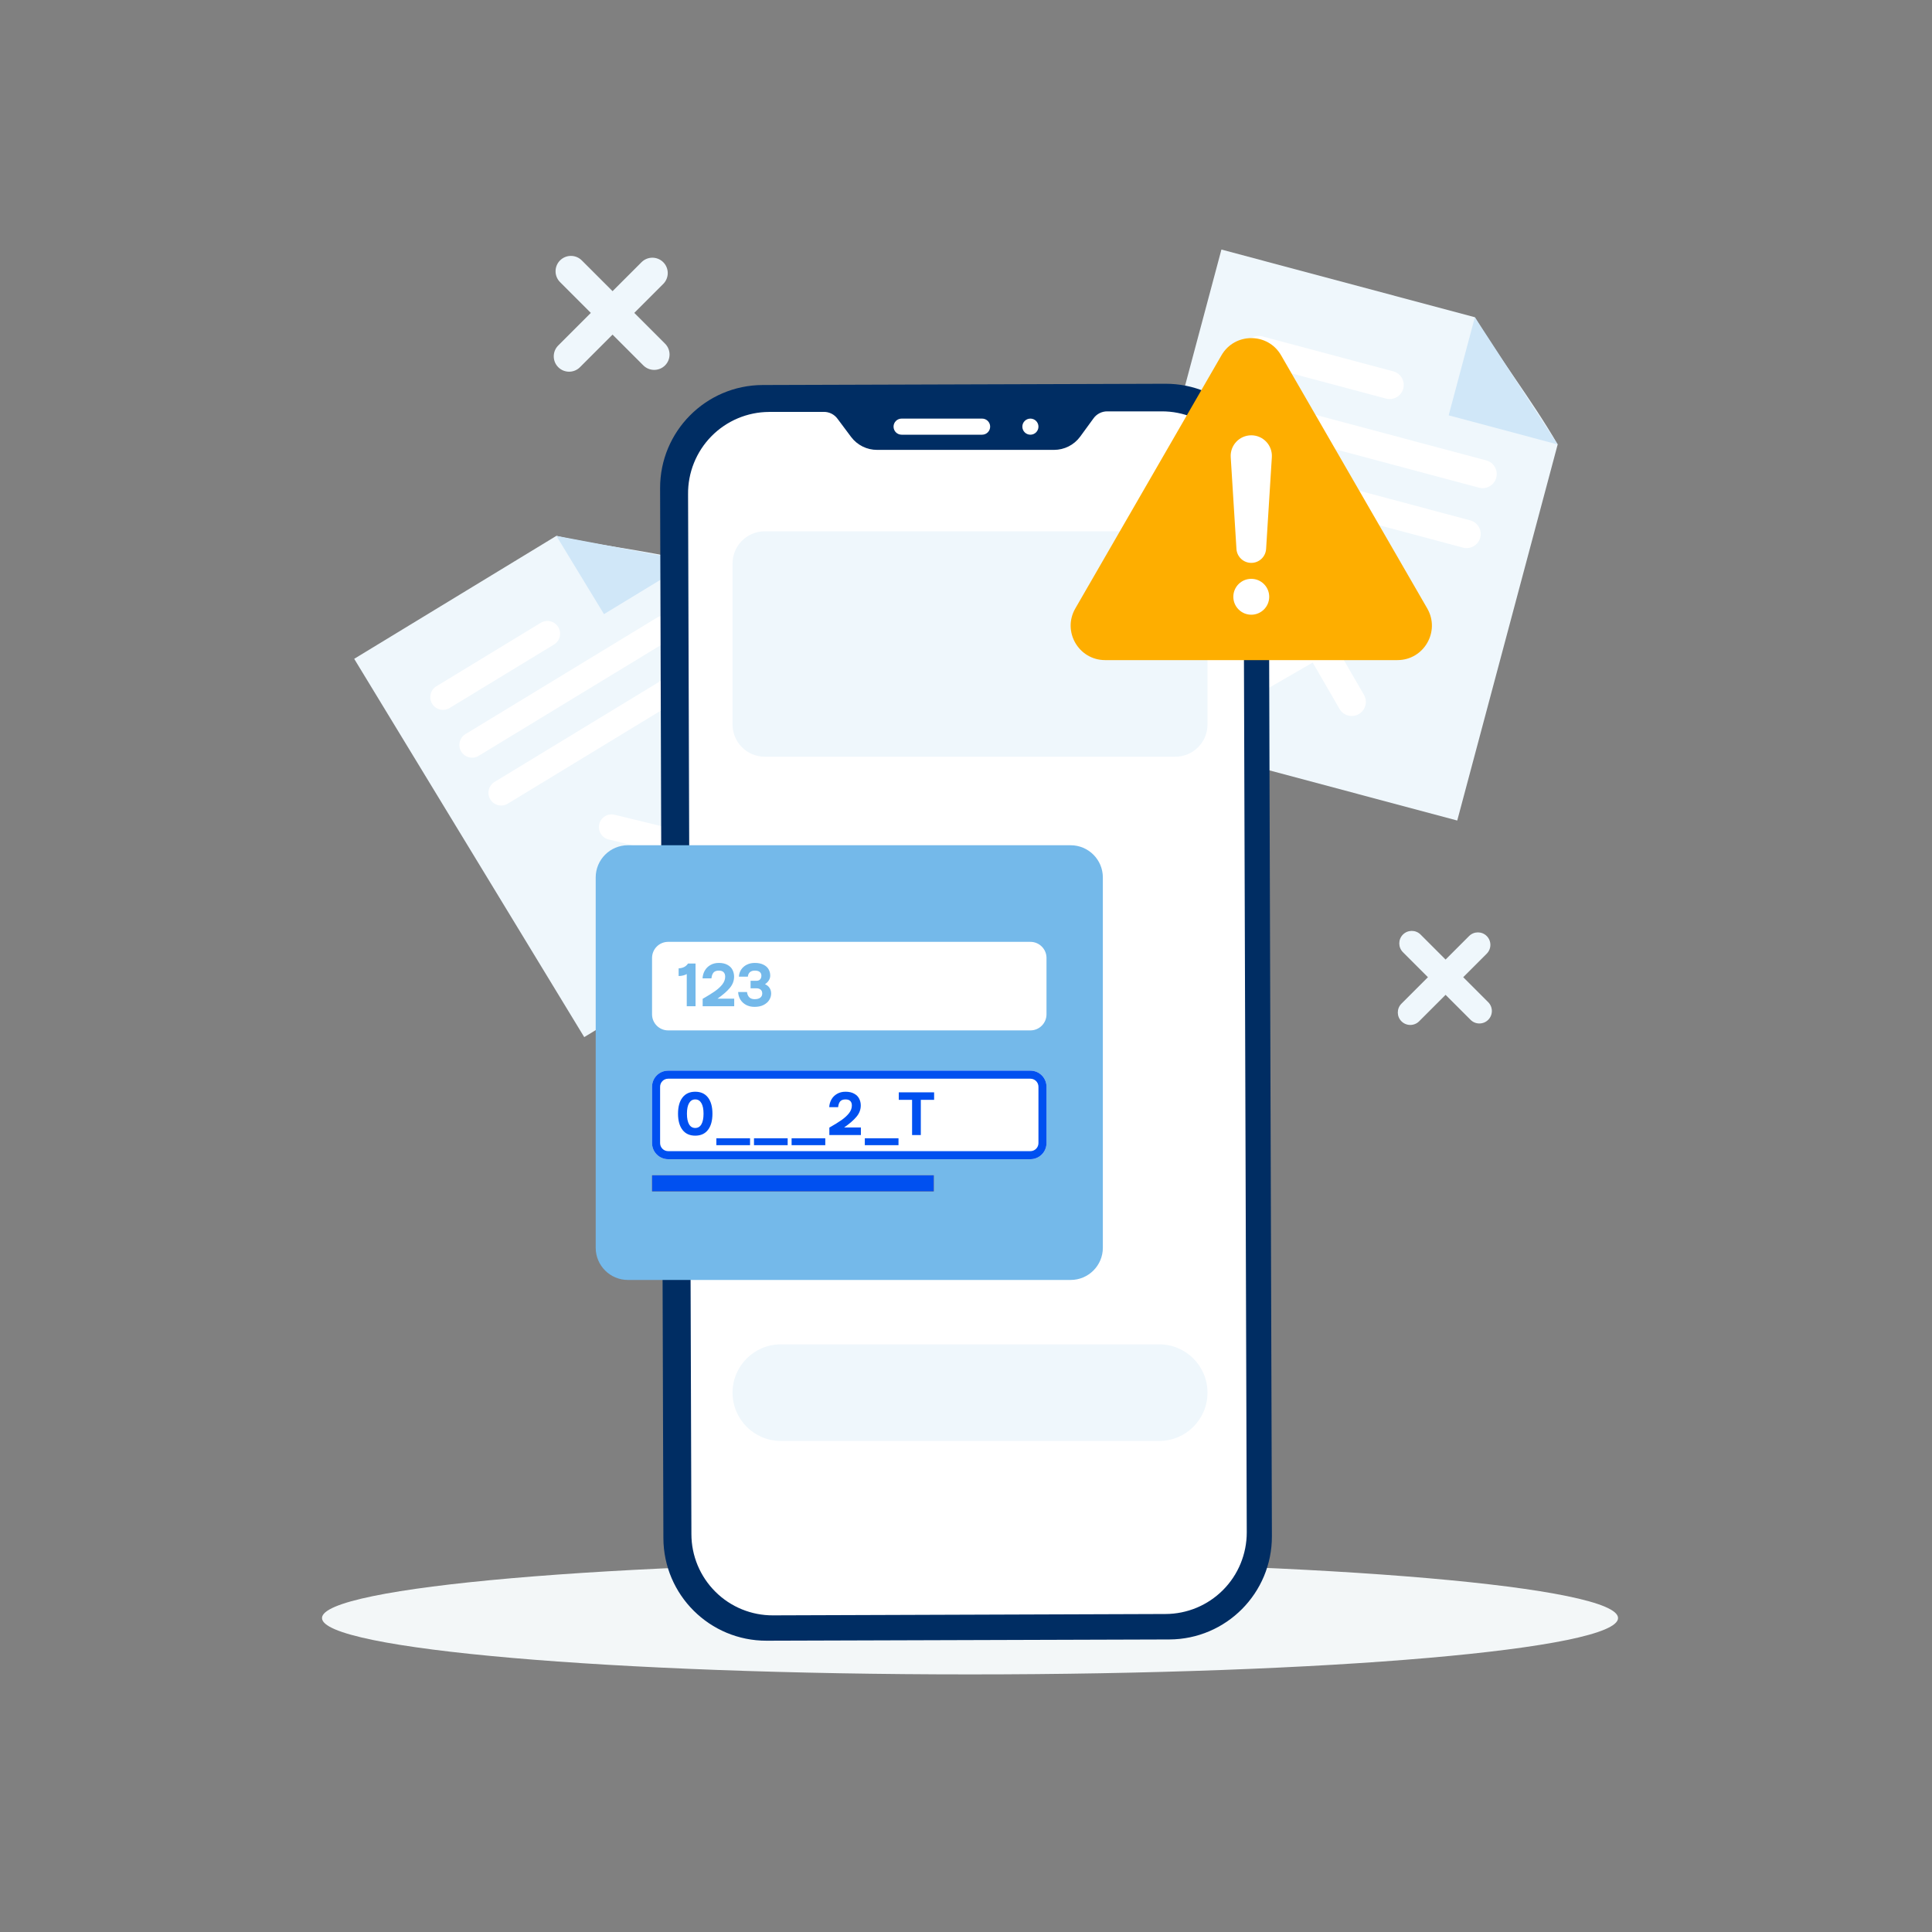 <svg width="240" height="240" viewBox="0 0 240 240" fill="none" xmlns="http://www.w3.org/2000/svg">
<rect x="0" y="0" width="240" height="240" fill="#808080" stroke="none"/>
<g clip-path="url(#clip0_500_24654)">
<path d="M201 201C201 204.866 164.959 208 120.5 208C76.041 208 40 204.866 40 201C40 197.134 76.041 194 120.5 194C164.959 194 201 197.134 201 201Z" fill="#F3F7F8"/>
<path d="M151.73 31L183.213 39.408C185.695 43.697 190.275 49.635 193.5 55.211C189.201 71.309 185.997 83.308 181.024 101.929L135.999 89.905L151.73 31Z" fill="#EFF7FC"/>
<path d="M179.959 51.595L183.213 39.408L193.5 55.211L179.959 51.595Z" fill="#D0E7F8"/>
<path d="M154.682 43.031C154.932 42.096 155.892 41.541 156.827 41.79L173.077 46.13C174.012 46.38 174.567 47.34 174.317 48.275C174.068 49.209 173.107 49.765 172.173 49.515L155.923 45.176C154.988 44.926 154.433 43.966 154.682 43.031Z" fill="white"/>
<path d="M171.864 77.216C172.701 76.732 172.987 75.66 172.503 74.822C172.018 73.985 170.947 73.699 170.109 74.183L164.346 77.517L161.013 71.755C160.529 70.917 159.457 70.631 158.619 71.116C157.782 71.6 157.496 72.672 157.98 73.509L161.313 79.271L155.55 82.605C154.713 83.089 154.427 84.161 154.911 84.999C155.396 85.836 156.467 86.122 157.305 85.638L163.068 82.304L166.402 88.068C166.886 88.906 167.958 89.192 168.796 88.707C169.633 88.223 169.919 87.151 169.435 86.314L166.101 80.55L171.864 77.216Z" fill="white"/>
<path d="M152.694 50.479C152.943 49.544 153.904 48.989 154.838 49.238L184.629 57.194C185.564 57.444 186.12 58.404 185.87 59.339C185.62 60.274 184.66 60.829 183.725 60.58L153.934 52.624C152.999 52.374 152.444 51.414 152.694 50.479Z" fill="white"/>
<path d="M150.704 57.927C150.954 56.992 151.914 56.437 152.849 56.686L182.64 64.642C183.575 64.892 184.13 65.852 183.88 66.787C183.631 67.722 182.67 68.277 181.736 68.027L151.945 60.072C151.01 59.822 150.454 58.862 150.704 57.927Z" fill="white"/>
<path d="M43.999 81.841L69.116 66.567C73.459 67.626 80.186 68.345 85.832 69.721C93.641 82.564 99.462 92.136 108.496 106.992L72.575 128.834L43.999 81.841Z" fill="#EFF7FC"/>
<path d="M75.029 76.29L69.116 66.567L85.832 69.721L75.029 76.29Z" fill="#D0E7F8"/>
<path d="M53.681 87.421C53.228 86.676 53.465 85.703 54.211 85.25L67.174 77.367C67.92 76.913 68.892 77.15 69.346 77.896C69.8 78.642 69.563 79.614 68.817 80.067L55.853 87.951C55.107 88.404 54.135 88.167 53.681 87.421Z" fill="white"/>
<path d="M76.35 101.211C75.502 101.005 74.647 101.524 74.44 102.373C74.234 103.221 74.754 104.076 75.602 104.282L81.436 105.704L80.014 111.54C79.807 112.388 80.327 113.243 81.175 113.45C82.023 113.656 82.878 113.136 83.085 112.288L84.507 106.453L90.343 107.875C91.191 108.081 92.046 107.562 92.252 106.714C92.459 105.865 91.939 105.01 91.091 104.804L85.256 103.382L86.677 97.547C86.884 96.699 86.364 95.844 85.516 95.638C84.668 95.431 83.813 95.951 83.606 96.799L82.185 102.633L76.35 101.211Z" fill="white"/>
<path d="M57.295 93.363C56.841 92.617 57.078 91.645 57.824 91.192L81.591 76.739C82.337 76.286 83.309 76.523 83.762 77.268C84.216 78.014 83.979 78.987 83.233 79.44L59.466 93.892C58.72 94.346 57.748 94.109 57.295 93.363Z" fill="white"/>
<path d="M60.908 99.305C60.454 98.559 60.691 97.587 61.437 97.133L85.204 82.681C85.95 82.227 86.922 82.464 87.375 83.21C87.829 83.956 87.592 84.928 86.846 85.382L63.079 99.834C62.334 100.288 61.361 100.051 60.908 99.305Z" fill="white"/>
<path d="M82.391 35.271C83.136 34.526 83.136 33.318 82.391 32.572C81.645 31.827 80.437 31.827 79.692 32.572L76.094 36.17L72.272 32.348C71.526 31.603 70.318 31.603 69.573 32.348C68.828 33.093 68.828 34.301 69.573 35.046L73.395 38.869L69.348 42.916C68.603 43.662 68.603 44.87 69.348 45.615C70.093 46.36 71.301 46.36 72.046 45.615L76.094 41.567L79.917 45.391C80.662 46.136 81.871 46.136 82.616 45.391C83.361 44.645 83.361 43.437 82.616 42.692L78.793 38.869L82.391 35.271Z" fill="#EFF7FC"/>
<path d="M184.687 118.469C185.292 117.864 185.292 116.883 184.687 116.278C184.082 115.673 183.101 115.673 182.496 116.278L179.575 119.199L176.47 116.094C175.864 115.489 174.883 115.489 174.278 116.094C173.673 116.7 173.673 117.681 174.278 118.286L177.383 121.391L174.095 124.678C173.49 125.284 173.49 126.265 174.095 126.87C174.701 127.475 175.682 127.475 176.287 126.87L179.575 123.582L182.679 126.686C183.284 127.291 184.265 127.291 184.87 126.686C185.475 126.081 185.475 125.1 184.87 124.495L181.766 121.391L184.687 118.469Z" fill="#EFF7FC"/>
<path fill-rule="evenodd" clip-rule="evenodd" d="M144.767 47.672C151.825 47.652 157.565 53.353 157.591 60.411L158 190.835C158.02 197.893 152.319 203.633 145.261 203.659L95.233 203.814C88.175 203.834 82.435 198.133 82.409 191.075L82 60.651C81.981 53.593 87.681 47.854 94.739 47.828L144.767 47.672Z" fill="#002D63"/>
<path d="M111 53C111 52.448 111.448 52 112 52H122C122.552 52 123 52.448 123 53C123 53.553 122.552 54 122 54H112C111.448 54 111 53.553 111 53Z" fill="white"/>
<path d="M129 53C129 53.553 128.552 54 128 54C127.448 54 127 53.553 127 53C127 52.448 127.448 52 128 52C128.552 52 129 52.448 129 53Z" fill="white"/>
<path d="M95.551 51.166H102.303C102.998 51.147 103.654 51.478 104.056 52.043L105.725 54.276C106.491 55.296 107.693 55.893 108.965 55.886H130.931C132.21 55.886 133.411 55.283 134.171 54.257L135.82 51.997C136.216 51.426 136.878 51.088 137.573 51.101H144.3C146.988 51.088 149.566 52.147 151.474 54.042C153.377 55.938 154.455 58.51 154.461 61.198L154.877 190.355C154.877 193.037 153.825 195.615 151.929 197.517C150.033 199.42 147.468 200.491 144.78 200.497L96.025 200.666C93.343 200.679 90.759 199.621 88.863 197.725C86.96 195.829 85.889 193.258 85.889 190.57L85.474 61.412C85.441 58.717 86.487 56.114 88.376 54.192C90.265 52.27 92.85 51.179 95.544 51.173L95.551 51.166Z" fill="white"/>
<path d="M91 70C91 67.791 92.791 66 95 66H146C148.209 66 150 67.791 150 70V90C150 92.209 148.209 94 146 94H95C92.791 94 91 92.209 91 90V70Z" fill="#EFF7FC"/>
<path d="M91 173C91 169.686 93.686 167 97 167H144C147.314 167 150 169.686 150 173V173C150 176.314 147.314 179 144 179H97C93.686 179 91 176.314 91 173V173Z" fill="#EFF7FC"/>
<path d="M74 109C74 106.791 75.791 105 78 105H133C135.209 105 137 106.791 137 109V155C137 157.209 135.209 159 133 159H78C75.791 159 74 157.209 74 155V109Z" fill="#74B9EA"/>
<path d="M81 146H116V148H81V146Z" fill="#F68B1F"/>
<path fill-rule="evenodd" clip-rule="evenodd" d="M81 146V148H116V146H81Z" fill="#0050F0"/>
<path d="M81 119C81 117.895 81.895 117 83 117H128C129.105 117 130 117.895 130 119V126C130 127.105 129.105 128 128 128H83C81.895 128 81 127.105 81 126V119Z" fill="white"/>
<path d="M81 135C81 133.895 81.895 133 83 133H128C129.105 133 130 133.895 130 135V142C130 143.105 129.105 144 128 144H83C81.895 144 81 143.105 81 142V135Z" fill="white"/>
<path fill-rule="evenodd" clip-rule="evenodd" d="M128 134H83C82.448 134 82 134.448 82 135V142C82 142.552 82.448 143 83 143H128C128.552 143 129 142.552 129 142V135C129 134.448 128.552 134 128 134ZM83 133C81.895 133 81 133.895 81 135V142C81 143.105 81.895 144 83 144H128C129.105 144 130 143.105 130 142V135C130 133.895 129.105 133 128 133H83Z" fill="#0050F0"/>
<path d="M93.74 125.076C93.336 125.076 92.982 124.995 92.679 124.833C92.376 124.666 92.138 124.444 91.966 124.166C91.8 123.883 91.709 123.572 91.694 123.234H92.793C92.874 123.825 93.189 124.121 93.74 124.121C94.043 124.121 94.276 124.06 94.438 123.939C94.604 123.812 94.688 123.638 94.688 123.416C94.688 123.204 94.622 123.044 94.491 122.938C94.364 122.827 94.187 122.771 93.96 122.771H93.24V121.839H93.96C94.157 121.839 94.309 121.784 94.415 121.672C94.526 121.556 94.582 121.399 94.582 121.202C94.582 121.005 94.513 120.851 94.377 120.74C94.246 120.629 94.041 120.573 93.763 120.573C93.515 120.573 93.316 120.636 93.164 120.763C93.018 120.884 92.929 121.071 92.899 121.324H91.792C91.807 120.995 91.901 120.702 92.073 120.444C92.249 120.182 92.482 119.98 92.77 119.838C93.063 119.691 93.394 119.618 93.763 119.618C94.192 119.618 94.551 119.691 94.839 119.838C95.127 119.98 95.34 120.169 95.476 120.407C95.612 120.644 95.681 120.909 95.681 121.202C95.681 121.399 95.623 121.594 95.506 121.786C95.39 121.973 95.234 122.13 95.036 122.256V122.264C95.289 122.375 95.479 122.531 95.605 122.734C95.731 122.931 95.794 123.158 95.794 123.416C95.794 123.699 95.716 123.967 95.559 124.219C95.403 124.472 95.168 124.679 94.855 124.841C94.546 124.997 94.175 125.076 93.74 125.076Z" fill="#74B9EA"/>
<path d="M87.287 124.075C87.919 123.716 88.429 123.401 88.818 123.128C89.207 122.85 89.516 122.564 89.743 122.271C89.971 121.973 90.084 121.657 90.084 121.324C90.084 121.086 90.019 120.902 89.887 120.77C89.761 120.639 89.564 120.573 89.296 120.573C88.993 120.573 88.77 120.657 88.629 120.823C88.493 120.99 88.409 121.228 88.379 121.536H87.272C87.292 121.187 87.383 120.869 87.545 120.581C87.712 120.288 87.944 120.055 88.242 119.884C88.54 119.707 88.892 119.618 89.296 119.618C89.731 119.618 90.089 119.699 90.372 119.861C90.66 120.017 90.868 120.225 90.994 120.482C91.125 120.74 91.191 121.02 91.191 121.324C91.191 121.834 91.014 122.302 90.66 122.726C90.312 123.145 89.799 123.59 89.122 124.06H91.206V125H87.287V124.075Z" fill="#74B9EA"/>
<path d="M85.311 120.998C85.2 121.069 85.056 121.127 84.879 121.172C84.702 121.218 84.51 121.243 84.303 121.248V120.293C84.844 120.263 85.231 120.063 85.463 119.694H86.403V125H85.311V120.998Z" fill="#74B9EA"/>
<path d="M113.303 136.626H111.65V135.694H116.039V136.626H114.387V141H113.303V136.626Z" fill="#0050F0"/>
<path d="M107.431 141.402H111.615V142.258H107.431V141.402Z" fill="#0050F0"/>
<path d="M103.024 140.075C103.656 139.716 104.166 139.401 104.555 139.128C104.944 138.85 105.253 138.564 105.48 138.271C105.708 137.973 105.821 137.657 105.821 137.324C105.821 137.086 105.756 136.902 105.624 136.77C105.498 136.639 105.301 136.573 105.033 136.573C104.73 136.573 104.507 136.657 104.366 136.823C104.229 136.99 104.146 137.228 104.116 137.536H103.009C103.029 137.187 103.12 136.869 103.282 136.581C103.449 136.288 103.681 136.055 103.979 135.884C104.277 135.707 104.629 135.618 105.033 135.618C105.467 135.618 105.826 135.699 106.109 135.861C106.397 136.017 106.604 136.225 106.731 136.482C106.862 136.74 106.928 137.02 106.928 137.324C106.928 137.834 106.751 138.302 106.397 138.726C106.049 139.145 105.536 139.59 104.859 140.06H106.943V141H103.024V140.075Z" fill="#0050F0"/>
<path d="M98.336 141.402H102.52V142.258H98.336V141.402Z" fill="#0050F0"/>
<path d="M93.663 141.402H97.847V142.258H93.663V141.402Z" fill="#0050F0"/>
<path d="M88.989 141.402H93.174V142.258H88.989V141.402Z" fill="#0050F0"/>
<path d="M86.365 141.076C85.678 141.076 85.15 140.836 84.781 140.356C84.412 139.876 84.227 139.206 84.227 138.347C84.227 137.488 84.412 136.818 84.781 136.338C85.15 135.858 85.678 135.618 86.365 135.618C87.052 135.618 87.58 135.858 87.949 136.338C88.318 136.818 88.502 137.488 88.502 138.347C88.502 139.206 88.318 139.876 87.949 140.356C87.58 140.836 87.052 141.076 86.365 141.076ZM86.365 140.121C86.698 140.121 86.954 139.969 87.13 139.666C87.307 139.358 87.396 138.918 87.396 138.347C87.396 137.776 87.307 137.339 87.13 137.036C86.954 136.727 86.698 136.573 86.365 136.573C86.031 136.573 85.776 136.727 85.599 137.036C85.422 137.339 85.334 137.776 85.334 138.347C85.334 138.918 85.422 139.358 85.599 139.666C85.776 139.969 86.031 140.121 86.365 140.121Z" fill="#0050F0"/>
<path d="M151.734 44.139C153.38 41.287 157.497 41.287 159.143 44.139L177.298 75.583C178.944 78.435 176.886 82 173.593 82H137.284C133.991 82 131.933 78.435 133.58 75.583C135.226 72.731 151.734 44.139 151.734 44.139Z" fill="#FEAE00"/>
<path d="M152.885 56.794C152.793 55.321 153.963 54.075 155.439 54.075C156.915 54.075 158.085 55.321 157.993 56.794L157.28 68.193C157.219 69.166 156.413 69.923 155.439 69.923C154.464 69.923 153.658 69.166 153.597 68.193L152.885 56.794Z" fill="white"/>
<path d="M157.666 74.133C157.666 75.364 156.668 76.362 155.438 76.362C154.207 76.362 153.209 75.364 153.209 74.133C153.209 72.902 154.207 71.904 155.438 71.904C156.668 71.904 157.666 72.902 157.666 74.133Z" fill="white"/>
</g>
<defs>
<clipPath id="clip0_500_24654">
<rect width="240" height="240" fill="white"/>
</clipPath>
</defs>
</svg>
